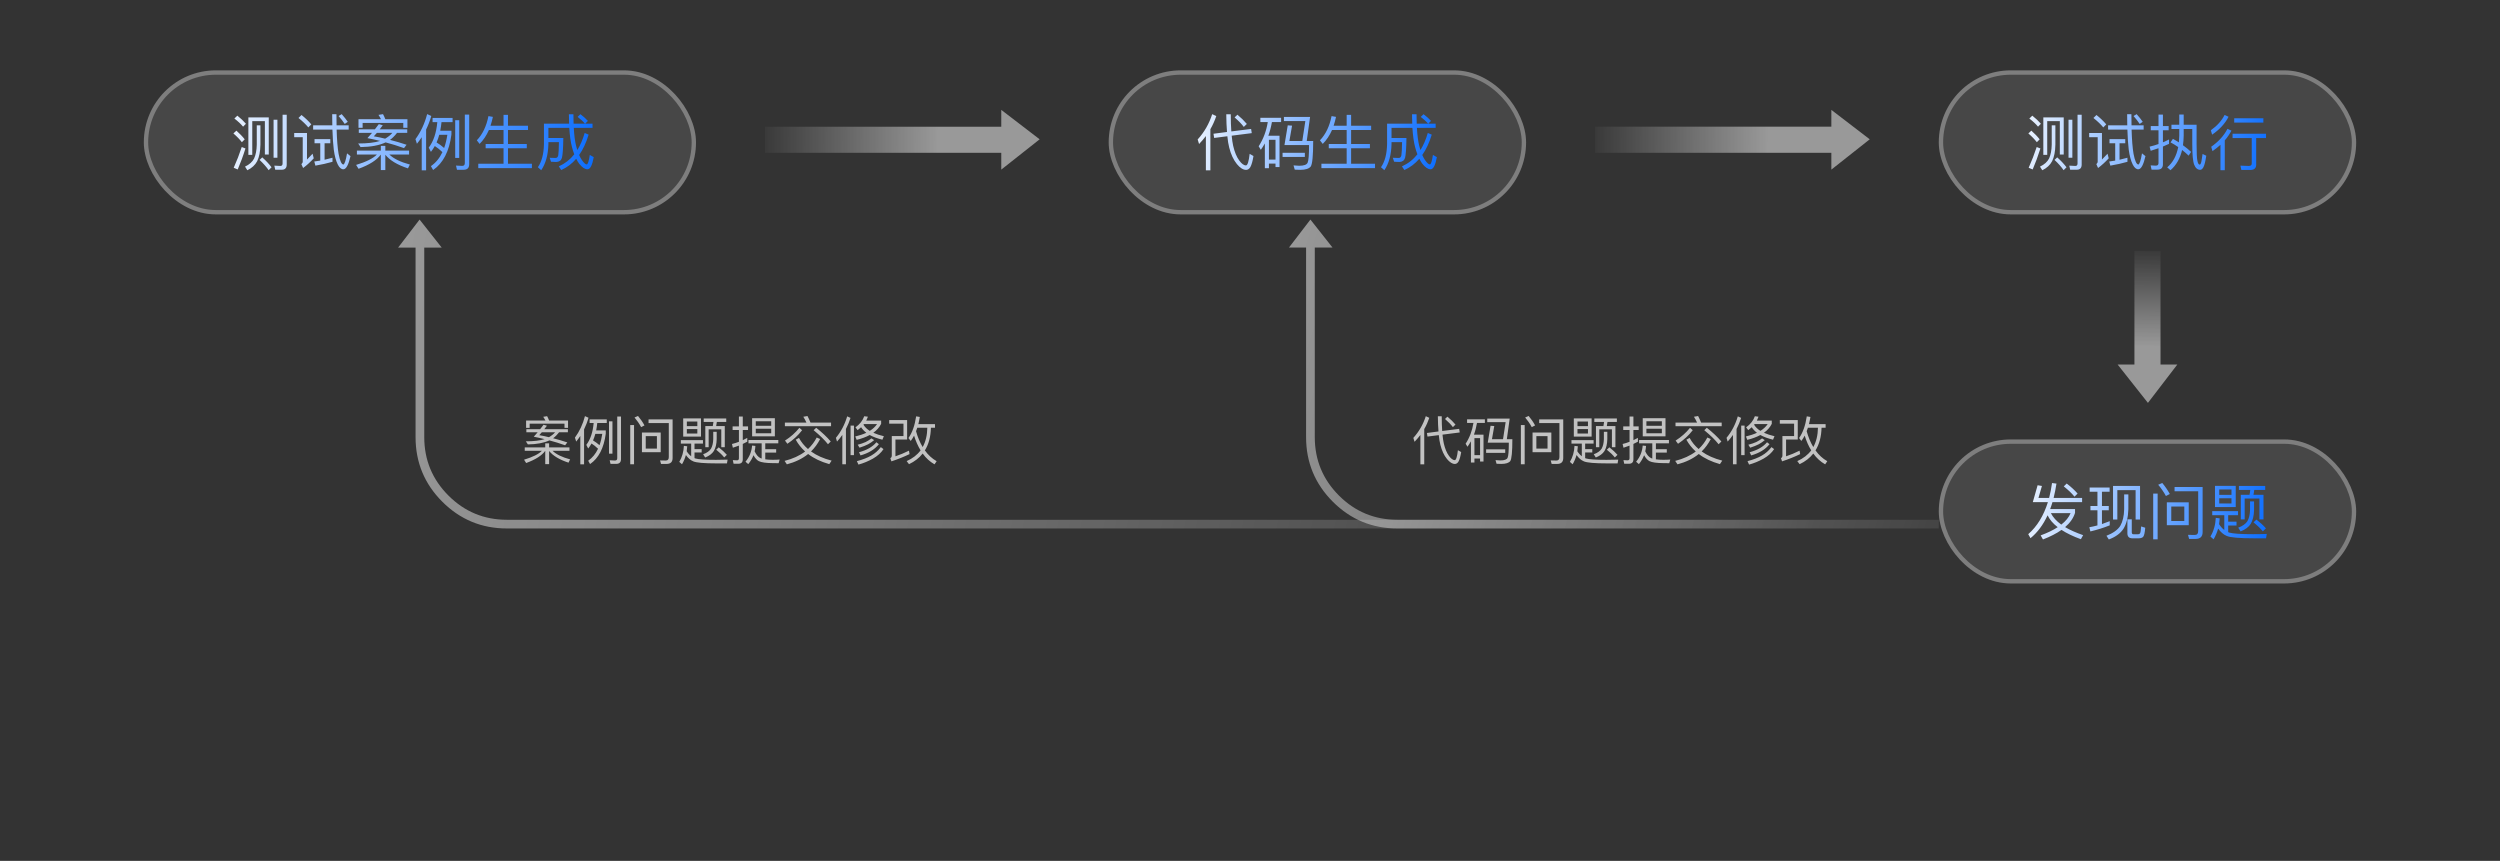<svg xmlns="http://www.w3.org/2000/svg" xmlns:xlink="http://www.w3.org/1999/xlink" fill="none" version="1.1" width="575" height="198" viewBox="0 0 575 198"><rect x="0" y="0" width="575" height="198" fill="#333333" stroke="none"/><defs><linearGradient x1="44.121" y1="32.747" x2="140.902" y2="41.266" gradientUnits="userSpaceOnUse" id="master_svg0_113_18584"><stop offset="0%" stop-color="#FFFFFF" stop-opacity="1"/><stop offset="100%" stop-color="#0066FE" stop-opacity="1"/></linearGradient><linearGradient x1="269.027" y1="32.747" x2="333.547" y2="41.266" gradientUnits="userSpaceOnUse" id="master_svg1_113_18584"><stop offset="0%" stop-color="#FFFFFF" stop-opacity="1"/><stop offset="100%" stop-color="#0066FE" stop-opacity="1"/></linearGradient><linearGradient x1="459.947" y1="32.747" x2="524.467" y2="41.266" gradientUnits="userSpaceOnUse" id="master_svg2_113_18584"><stop offset="0%" stop-color="#FFFFFF" stop-opacity="1"/><stop offset="100%" stop-color="#0066FE" stop-opacity="1"/></linearGradient><linearGradient x1="459.947" y1="117.636" x2="524.467" y2="126.155" gradientUnits="userSpaceOnUse" id="master_svg3_113_18584"><stop offset="0%" stop-color="#FFFFFF" stop-opacity="1"/><stop offset="100%" stop-color="#0066FE" stop-opacity="1"/></linearGradient><linearGradient x1="1" y1="-0.045" x2="0.999" y2="0.634" id="master_svg4_499_31411"><stop offset="0%" stop-color="#FFFFFF" stop-opacity="0"/><stop offset="100%" stop-color="#FFFFFF" stop-opacity="1"/></linearGradient><linearGradient x1="1" y1="-0.045" x2="0.999" y2="0.634" id="master_svg5_499_31411"><stop offset="0%" stop-color="#FFFFFF" stop-opacity="0"/><stop offset="100%" stop-color="#FFFFFF" stop-opacity="1"/></linearGradient><linearGradient x1="1" y1="-0.045" x2="0.998" y2="0.634" id="master_svg6_499_31411"><stop offset="0%" stop-color="#FFFFFF" stop-opacity="0"/><stop offset="100%" stop-color="#FFFFFF" stop-opacity="1"/></linearGradient><linearGradient x1="0" y1="0.036" x2="0.964" y2="0.077" id="master_svg7_499_38019"><stop offset="0%" stop-color="#FFFFFF" stop-opacity="1"/><stop offset="100%" stop-color="#FFFFFF" stop-opacity="0"/></linearGradient><linearGradient x1="0" y1="0.036" x2="1.351" y2="0.248" id="master_svg8_499_38015"><stop offset="0%" stop-color="#FFFFFF" stop-opacity="1"/><stop offset="100%" stop-color="#FFFFFF" stop-opacity="0"/></linearGradient></defs><g><g><path d="M125.011,97.689C124.771,98.025,124.507,98.373,124.231,98.721L121.063,98.721L121.063,99.417L123.667,99.417C123.379,99.753,123.079,100.089,122.767,100.449C123.595,100.605,124.423,100.785,125.263,101.001C124.207,101.337,122.767,101.505,120.943,101.505L121.411,102.213C123.451,102.189,125.095,101.877,126.355,101.289C127.567,101.613,128.779,101.985,129.979,102.417L130.483,101.757C129.367,101.385,128.275,101.061,127.219,100.797C127.711,100.437,128.167,99.981,128.599,99.417L130.615,99.417L130.615,98.721L125.179,98.721C125.371,98.469,125.575,98.205,125.791,97.917L125.011,97.689ZM126.259,100.557C125.503,100.365,124.759,100.209,124.027,100.089C124.207,99.897,124.411,99.669,124.627,99.417L127.675,99.417C127.315,99.849,126.835,100.221,126.259,100.557ZM130.651,96.717L126.295,96.717C126.151,96.357,126.007,96.021,125.839,95.721L124.939,95.865C125.119,96.129,125.287,96.405,125.443,96.717L121.003,96.717L121.003,98.409L121.819,98.409L121.819,97.449L129.835,97.449L129.835,98.409L130.651,98.409L130.651,96.717ZM120.691,102.909L120.691,103.677L124.639,103.677C123.895,104.445,122.527,105.129,120.535,105.729L121.015,106.497C123.175,105.705,124.639,104.769,125.407,103.689L125.407,106.749L126.295,106.749L126.295,103.725C127.183,104.829,128.671,105.729,130.759,106.413L131.131,105.657C129.295,105.165,127.939,104.505,127.075,103.677L130.975,103.677L130.975,102.909L126.295,102.909L126.295,101.973L125.407,101.973L125.407,102.909L120.691,102.909ZM135.607,96.465L135.607,97.293L136.543,97.293C136.351,99.417,135.787,101.097,134.851,102.321L135.283,103.161C135.559,102.813,135.811,102.429,136.051,102.009C136.543,102.321,137.047,102.717,137.551,103.209C136.999,104.385,136.243,105.309,135.283,105.969L135.715,106.737C137.683,105.393,138.895,103.065,139.327,99.741L139.327,98.997L137.119,98.997C137.227,98.457,137.311,97.893,137.371,97.293L139.555,97.293L139.555,96.465L135.607,96.465ZM136.399,101.301C136.603,100.833,136.783,100.329,136.927,99.789L138.523,99.789C138.379,100.725,138.175,101.601,137.887,102.393C137.419,101.985,136.927,101.613,136.399,101.301ZM141.739,106.689C142.459,106.689,142.831,106.317,142.831,105.597L142.831,95.805L141.967,95.805L141.967,105.381C141.967,105.741,141.787,105.921,141.439,105.921C141.055,105.921,140.659,105.897,140.227,105.861L140.419,106.689L141.739,106.689ZM133.471,100.269L133.471,106.797L134.335,106.797L134.335,98.757C134.743,97.917,135.091,97.029,135.355,96.081L134.539,95.709C134.059,97.569,133.291,99.213,132.235,100.653L132.523,101.565C132.859,101.157,133.171,100.725,133.471,100.269ZM140.071,96.909L140.071,104.349L140.863,104.349L140.863,96.909L140.071,96.909ZM153.319,106.701C154.231,106.701,154.699,106.245,154.699,105.357L154.699,96.465L149.167,96.465L149.167,97.305L153.823,97.305L153.823,105.129C153.823,105.657,153.595,105.921,153.139,105.921L151.819,105.897L152.035,106.701L153.319,106.701ZM144.955,97.761L144.955,106.785L145.831,106.785L145.831,97.761L144.955,97.761ZM147.643,99.489L147.643,104.001L151.963,104.001L151.963,99.489L147.643,99.489ZM151.087,103.173L148.519,103.173L148.519,100.317L151.087,100.317L151.087,103.173ZM146.743,95.673L145.939,96.021C146.491,96.669,147.007,97.401,147.463,98.241L148.231,97.845C147.799,97.053,147.295,96.333,146.743,95.673ZM164.647,105.765C162.187,105.765,160.615,105.657,159.919,105.441C159.871,105.417,159.811,105.393,159.739,105.369L159.739,104.061L161.383,104.061L161.383,103.293L159.739,103.293L159.739,102.021L161.683,102.021L161.683,101.229L156.595,101.229L156.595,102.021L158.971,102.021L158.971,104.937C158.599,104.661,158.251,104.277,157.939,103.785C157.999,103.425,158.035,103.053,158.059,102.645L157.291,102.549C157.231,103.917,156.883,105.141,156.235,106.233L156.859,106.785C157.243,106.137,157.543,105.429,157.759,104.661C158.251,105.357,158.815,105.849,159.451,106.113C160.171,106.425,161.959,106.581,164.839,106.581L167.203,106.581L167.347,105.717C166.747,105.741,165.847,105.765,164.647,105.765ZM157.135,96.237L157.135,100.425L161.227,100.425L161.227,96.237L157.135,96.237ZM160.387,99.705L157.975,99.705L157.975,98.685L160.387,98.685L160.387,99.705ZM157.975,98.013L157.975,96.957L160.387,96.957L160.387,98.013L157.975,98.013ZM161.851,96.249L161.851,97.041L164.095,97.041C164.059,97.365,164.011,97.689,163.939,98.001L162.223,98.001L162.223,102.849L162.991,102.849L162.991,98.745L165.895,98.745L165.895,102.849L166.699,102.849L166.699,98.001L164.719,98.001C164.791,97.689,164.839,97.377,164.875,97.041L167.035,97.041L167.035,96.249L161.851,96.249ZM165.307,102.885L164.731,103.437C165.511,104.061,166.123,104.661,166.567,105.213L167.179,104.613C166.675,104.037,166.051,103.461,165.307,102.885ZM164.047,99.309L164.047,101.001C164.023,101.901,163.843,102.633,163.531,103.197C163.183,103.737,162.583,104.169,161.719,104.481L162.187,105.225C163.099,104.865,163.771,104.373,164.179,103.737C164.587,103.053,164.815,102.141,164.839,101.001L164.839,99.309L164.047,99.309ZM169.807,106.665C170.491,106.665,170.839,106.317,170.839,105.645L170.839,102.105C171.187,101.937,171.535,101.769,171.871,101.589L171.871,100.713C171.535,100.905,171.187,101.073,170.839,101.241L170.839,98.901L172.051,98.901L172.051,98.073L170.839,98.073L170.839,95.805L169.951,95.805L169.951,98.073L168.499,98.073L168.499,98.901L169.951,98.901L169.951,101.613C169.423,101.817,168.895,101.985,168.355,102.117L168.559,102.981C169.027,102.837,169.495,102.669,169.951,102.489L169.951,105.417C169.951,105.717,169.795,105.873,169.507,105.873C169.195,105.873,168.883,105.849,168.547,105.825L168.727,106.665L169.807,106.665ZM172.987,96.189L172.987,100.353L178.219,100.353L178.219,96.189L172.987,96.189ZM177.379,99.645L173.827,99.645L173.827,98.613L177.379,98.613L177.379,99.645ZM173.827,97.941L173.827,96.897L177.379,96.897L177.379,97.941L173.827,97.941ZM172.147,101.193L172.147,101.961L175.183,101.961L175.183,105.465C175.075,105.429,174.979,105.393,174.895,105.357C174.391,105.129,173.947,104.613,173.563,103.809C173.659,103.401,173.719,102.993,173.743,102.561L172.975,102.477C172.879,103.845,172.375,105.093,171.463,106.197L172.099,106.749C172.615,106.125,173.011,105.441,173.299,104.697C173.659,105.369,174.079,105.825,174.535,106.065C175.111,106.353,176.191,106.509,177.775,106.521C178.159,106.521,178.603,106.533,179.083,106.533L179.323,105.693C178.879,105.729,178.339,105.753,177.715,105.753C177.055,105.753,176.491,105.717,176.011,105.645L176.011,104.097L178.519,104.097L178.519,103.317L176.011,103.317L176.011,101.961L179.011,101.961L179.011,101.193L172.147,101.193ZM180.523,97.197L180.523,98.025L191.143,98.025L191.143,97.197L186.415,97.197C186.199,96.645,185.959,96.141,185.719,95.685L184.759,95.853C185.023,96.261,185.263,96.705,185.479,97.197L180.523,97.197ZM187.723,98.385L187.135,98.949C188.539,100.101,189.643,101.169,190.435,102.177L191.071,101.541C190.171,100.485,189.055,99.441,187.723,98.385ZM187.843,100.629C187.327,101.637,186.655,102.513,185.839,103.281C184.987,102.549,184.291,101.697,183.763,100.713L183.019,101.133C183.583,102.141,184.303,103.053,185.179,103.845C183.919,104.805,182.347,105.525,180.451,106.005L180.979,106.797C182.899,106.293,184.531,105.501,185.875,104.421C187.171,105.429,188.791,106.197,190.735,106.749L191.275,105.945C189.403,105.465,187.831,104.769,186.535,103.833C187.363,103.029,188.059,102.081,188.635,100.977L187.843,100.629ZM183.859,98.397C182.959,99.525,181.855,100.497,180.547,101.337L181.099,102.069C182.443,101.181,183.571,100.137,184.483,98.949L183.859,98.397ZM198.775,95.733C198.415,96.741,197.743,97.593,196.759,98.289L197.251,98.937C197.539,98.721,197.803,98.505,198.055,98.265C198.343,98.721,198.751,99.153,199.255,99.537C198.535,99.873,197.683,100.161,196.711,100.389L197.035,101.169C198.199,100.881,199.195,100.509,200.035,100.053C200.815,100.485,201.787,100.845,202.951,101.133L203.287,100.329C202.363,100.113,201.559,99.849,200.863,99.537C201.667,98.961,202.267,98.277,202.663,97.485L202.663,96.741L199.231,96.741C199.375,96.453,199.507,96.153,199.615,95.841L198.775,95.733ZM198.595,97.689C198.631,97.641,198.667,97.581,198.715,97.533L201.727,97.533C201.319,98.133,200.767,98.649,200.047,99.105C199.411,98.697,198.931,98.229,198.595,97.689ZM194.851,95.757C194.311,97.617,193.447,99.261,192.259,100.701L192.511,101.565C192.955,101.085,193.363,100.569,193.735,100.029L193.735,106.785L194.563,106.785L194.563,98.661C194.983,97.869,195.331,97.017,195.619,96.117L194.851,95.757ZM195.631,97.881L195.631,104.673L196.411,104.673L196.411,97.881L195.631,97.881ZM200.431,100.833C200.023,101.145,199.591,101.421,199.111,101.661C198.559,101.913,197.947,102.117,197.275,102.285L197.695,102.969C198.511,102.705,199.171,102.441,199.675,102.177C200.143,101.925,200.599,101.613,201.055,101.229L200.431,100.833ZM201.571,101.721C200.683,102.777,199.351,103.545,197.575,104.013L197.923,104.745C199.783,104.217,201.187,103.365,202.147,102.165L201.571,101.721ZM197.443,106.857C198.595,106.545,199.711,106.077,200.791,105.477C201.871,104.853,202.675,104.121,203.203,103.293L202.591,102.837C201.991,103.629,201.259,104.277,200.407,104.769C199.555,105.273,198.451,105.705,197.083,106.065L197.443,106.857ZM210.979,98.373L213.283,98.373C213.259,100.101,212.899,101.589,212.215,102.825C211.591,101.793,211.075,100.569,210.691,99.177C210.787,98.925,210.883,98.661,210.979,98.373ZM214.111,98.373L215.047,98.373L215.047,97.545L211.219,97.545C211.339,97.041,211.459,96.489,211.555,95.901L210.715,95.757C210.403,97.857,209.815,99.525,208.939,100.749L209.467,101.421C209.743,101.061,209.995,100.653,210.235,100.197C210.631,101.481,211.135,102.609,211.735,103.581C210.955,104.637,209.887,105.453,208.531,106.053L209.071,106.761C210.367,106.149,211.423,105.333,212.215,104.313C212.971,105.369,213.883,106.197,214.939,106.797L215.431,106.077C214.375,105.477,213.475,104.649,212.719,103.593C213.595,102.189,214.063,100.449,214.111,98.373ZM205.951,104.949L205.951,101.085L208.639,101.085L208.639,96.621L204.511,96.621L204.511,97.449L207.799,97.449L207.799,100.293L205.111,100.293L205.111,104.769C205.111,105.081,204.991,105.273,204.775,105.369L205.027,106.113C206.563,105.609,207.943,105.045,209.191,104.445L209.059,103.653C208.003,104.181,206.959,104.613,205.951,104.949Z" fill="#FFFFFF" fill-opacity="0.7"/></g><g><path d="M335.604,98.637L331.704,99.129C331.632,98.157,331.596,97.029,331.596,95.745L330.708,95.745C330.72,97.065,330.768,98.229,330.852,99.237L328.188,99.585L328.32,100.413L330.924,100.077C331.008,100.965,331.128,101.697,331.284,102.297C331.62,103.641,332.124,104.733,332.808,105.573C333.432,106.329,334.044,106.713,334.632,106.713C334.956,106.701,335.232,106.521,335.448,106.173C335.712,105.693,335.916,104.961,336.072,103.977L335.316,103.545C335.148,105.057,334.908,105.825,334.584,105.837C334.176,105.825,333.732,105.501,333.264,104.853C332.748,104.157,332.352,103.197,332.064,101.949C331.944,101.397,331.848,100.737,331.776,99.969L335.736,99.465L335.604,98.637ZM326.688,100.041L326.688,106.797L327.576,106.797L327.576,98.685C328.044,97.881,328.428,97.017,328.74,96.105L327.936,95.721C327.336,97.593,326.388,99.261,325.068,100.713L325.344,101.613C325.824,101.109,326.28,100.593,326.688,100.041ZM332.904,95.829L332.352,96.369C333.12,97.029,333.732,97.653,334.164,98.241L334.764,97.653C334.26,97.053,333.636,96.441,332.904,95.829ZM341.208,99.981L339,99.981C339.312,99.141,339.54,98.241,339.708,97.281L341.52,97.281L341.52,96.441L337.428,96.441L337.428,97.281L338.892,97.281C338.604,99.069,338.004,100.665,337.092,102.057L337.524,102.753C337.812,102.345,338.076,101.925,338.316,101.493L338.316,106.377L339.12,106.377L339.12,105.465L340.416,105.465L340.416,106.149L341.208,106.149L341.208,99.981ZM339.12,104.685L339.12,100.773L340.416,100.773L340.416,104.685L339.12,104.685ZM342.828,97.929L342.18,101.817L347.028,101.817C347.028,103.737,346.932,104.901,346.74,105.309C346.56,105.693,346.008,105.897,345.084,105.897C344.868,105.897,344.496,105.873,343.968,105.825L344.208,106.665C344.592,106.689,344.952,106.701,345.288,106.701C346.344,106.701,347.028,106.473,347.364,106.041C347.676,105.585,347.844,103.917,347.844,101.013L346.572,101.013L347.232,96.273L342.072,96.273L342.072,97.089L346.296,97.089L345.696,101.013L343.152,101.013L343.68,97.989L342.828,97.929ZM341.808,103.341L341.808,104.157L346.2,104.157L346.2,103.341L341.808,103.341ZM358.164,106.701C359.076,106.701,359.544,106.245,359.544,105.357L359.544,96.465L354.012,96.465L354.012,97.305L358.668,97.305L358.668,105.129C358.668,105.657,358.44,105.921,357.984,105.921L356.664,105.897L356.88,106.701L358.164,106.701ZM349.8,97.761L349.8,106.785L350.676,106.785L350.676,97.761L349.8,97.761ZM352.488,99.489L352.488,104.001L356.808,104.001L356.808,99.489L352.488,99.489ZM355.932,103.173L353.364,103.173L353.364,100.317L355.932,100.317L355.932,103.173ZM351.588,95.673L350.784,96.021C351.336,96.669,351.852,97.401,352.308,98.241L353.076,97.845C352.644,97.053,352.14,96.333,351.588,95.673ZM369.492,105.765C367.032,105.765,365.46,105.657,364.764,105.441C364.716,105.417,364.656,105.393,364.584,105.369L364.584,104.061L366.228,104.061L366.228,103.293L364.584,103.293L364.584,102.021L366.528,102.021L366.528,101.229L361.44,101.229L361.44,102.021L363.816,102.021L363.816,104.937C363.444,104.661,363.096,104.277,362.784,103.785C362.844,103.425,362.88,103.053,362.904,102.645L362.136,102.549C362.076,103.917,361.728,105.141,361.08,106.233L361.704,106.785C362.088,106.137,362.388,105.429,362.604,104.661C363.096,105.357,363.66,105.849,364.296,106.113C365.016,106.425,366.804,106.581,369.684,106.581L372.048,106.581L372.192,105.717C371.592,105.741,370.692,105.765,369.492,105.765ZM361.98,96.237L361.98,100.425L366.072,100.425L366.072,96.237L361.98,96.237ZM365.232,99.705L362.82,99.705L362.82,98.685L365.232,98.685L365.232,99.705ZM362.82,98.013L362.82,96.957L365.232,96.957L365.232,98.013L362.82,98.013ZM366.696,96.249L366.696,97.041L368.94,97.041C368.904,97.365,368.856,97.689,368.784,98.001L367.068,98.001L367.068,102.849L367.836,102.849L367.836,98.745L370.74,98.745L370.74,102.849L371.544,102.849L371.544,98.001L369.564,98.001C369.636,97.689,369.684,97.377,369.72,97.041L371.88,97.041L371.88,96.249L366.696,96.249ZM370.152,102.885L369.576,103.437C370.356,104.061,370.968,104.661,371.412,105.213L372.024,104.613C371.52,104.037,370.896,103.461,370.152,102.885ZM368.892,99.309L368.892,101.001C368.868,101.901,368.688,102.633,368.376,103.197C368.028,103.737,367.428,104.169,366.564,104.481L367.032,105.225C367.944,104.865,368.616,104.373,369.024,103.737C369.432,103.053,369.66,102.141,369.684,101.001L369.684,99.309L368.892,99.309ZM374.652,106.665C375.336,106.665,375.684,106.317,375.684,105.645L375.684,102.105C376.032,101.937,376.38,101.769,376.716,101.589L376.716,100.713C376.38,100.905,376.032,101.073,375.684,101.241L375.684,98.901L376.896,98.901L376.896,98.073L375.684,98.073L375.684,95.805L374.796,95.805L374.796,98.073L373.344,98.073L373.344,98.901L374.796,98.901L374.796,101.613C374.268,101.817,373.74,101.985,373.2,102.117L373.404,102.981C373.872,102.837,374.34,102.669,374.796,102.489L374.796,105.417C374.796,105.717,374.64,105.873,374.352,105.873C374.04,105.873,373.728,105.849,373.392,105.825L373.572,106.665L374.652,106.665ZM377.832,96.189L377.832,100.353L383.064,100.353L383.064,96.189L377.832,96.189ZM382.224,99.645L378.672,99.645L378.672,98.613L382.224,98.613L382.224,99.645ZM378.672,97.941L378.672,96.897L382.224,96.897L382.224,97.941L378.672,97.941ZM376.992,101.193L376.992,101.961L380.028,101.961L380.028,105.465C379.92,105.429,379.824,105.393,379.74,105.357C379.236,105.129,378.792,104.613,378.408,103.809C378.504,103.401,378.564,102.993,378.588,102.561L377.82,102.477C377.724,103.845,377.22,105.093,376.308,106.197L376.944,106.749C377.46,106.125,377.856,105.441,378.144,104.697C378.504,105.369,378.924,105.825,379.38,106.065C379.956,106.353,381.036,106.509,382.62,106.521C383.004,106.521,383.448,106.533,383.928,106.533L384.168,105.693C383.724,105.729,383.184,105.753,382.56,105.753C381.9,105.753,381.336,105.717,380.856,105.645L380.856,104.097L383.364,104.097L383.364,103.317L380.856,103.317L380.856,101.961L383.856,101.961L383.856,101.193L376.992,101.193ZM385.368,97.197L385.368,98.025L395.988,98.025L395.988,97.197L391.26,97.197C391.044,96.645,390.804,96.141,390.564,95.685L389.604,95.853C389.868,96.261,390.108,96.705,390.324,97.197L385.368,97.197ZM392.568,98.385L391.98,98.949C393.384,100.101,394.488,101.169,395.28,102.177L395.916,101.541C395.016,100.485,393.9,99.441,392.568,98.385ZM392.688,100.629C392.172,101.637,391.5,102.513,390.684,103.281C389.832,102.549,389.136,101.697,388.608,100.713L387.864,101.133C388.428,102.141,389.148,103.053,390.024,103.845C388.764,104.805,387.192,105.525,385.296,106.005L385.824,106.797C387.744,106.293,389.376,105.501,390.72,104.421C392.016,105.429,393.636,106.197,395.58,106.749L396.12,105.945C394.248,105.465,392.676,104.769,391.38,103.833C392.208,103.029,392.904,102.081,393.48,100.977L392.688,100.629ZM388.704,98.397C387.804,99.525,386.7,100.497,385.392,101.337L385.944,102.069C387.288,101.181,388.416,100.137,389.328,98.949L388.704,98.397ZM403.62,95.733C403.26,96.741,402.588,97.593,401.604,98.289L402.096,98.937C402.384,98.721,402.648,98.505,402.9,98.265C403.188,98.721,403.596,99.153,404.1,99.537C403.38,99.873,402.528,100.161,401.556,100.389L401.88,101.169C403.044,100.881,404.04,100.509,404.88,100.053C405.66,100.485,406.632,100.845,407.796,101.133L408.132,100.329C407.208,100.113,406.404,99.849,405.708,99.537C406.512,98.961,407.112,98.277,407.508,97.485L407.508,96.741L404.076,96.741C404.22,96.453,404.352,96.153,404.46,95.841L403.62,95.733ZM403.44,97.689C403.476,97.641,403.512,97.581,403.56,97.533L406.572,97.533C406.164,98.133,405.612,98.649,404.892,99.105C404.256,98.697,403.776,98.229,403.44,97.689ZM399.696,95.757C399.156,97.617,398.292,99.261,397.104,100.701L397.356,101.565C397.8,101.085,398.208,100.569,398.58,100.029L398.58,106.785L399.408,106.785L399.408,98.661C399.828,97.869,400.176,97.017,400.464,96.117L399.696,95.757ZM400.476,97.881L400.476,104.673L401.256,104.673L401.256,97.881L400.476,97.881ZM405.276,100.833C404.868,101.145,404.436,101.421,403.956,101.661C403.404,101.913,402.792,102.117,402.12,102.285L402.54,102.969C403.356,102.705,404.016,102.441,404.52,102.177C404.988,101.925,405.444,101.613,405.9,101.229L405.276,100.833ZM406.416,101.721C405.528,102.777,404.196,103.545,402.42,104.013L402.768,104.745C404.628,104.217,406.032,103.365,406.992,102.165L406.416,101.721ZM402.288,106.857C403.44,106.545,404.556,106.077,405.636,105.477C406.716,104.853,407.52,104.121,408.048,103.293L407.436,102.837C406.836,103.629,406.104,104.277,405.252,104.769C404.4,105.273,403.296,105.705,401.928,106.065L402.288,106.857ZM415.824,98.373L418.128,98.373C418.104,100.101,417.744,101.589,417.06,102.825C416.436,101.793,415.92,100.569,415.536,99.177C415.632,98.925,415.728,98.661,415.824,98.373ZM418.956,98.373L419.892,98.373L419.892,97.545L416.064,97.545C416.184,97.041,416.304,96.489,416.4,95.901L415.56,95.757C415.248,97.857,414.66,99.525,413.784,100.749L414.312,101.421C414.588,101.061,414.84,100.653,415.08,100.197C415.476,101.481,415.98,102.609,416.58,103.581C415.8,104.637,414.732,105.453,413.376,106.053L413.916,106.761C415.212,106.149,416.268,105.333,417.06,104.313C417.816,105.369,418.728,106.197,419.784,106.797L420.276,106.077C419.22,105.477,418.32,104.649,417.564,103.593C418.44,102.189,418.908,100.449,418.956,98.373ZM410.796,104.949L410.796,101.085L413.484,101.085L413.484,96.621L409.356,96.621L409.356,97.449L412.644,97.449L412.644,100.293L409.956,100.293L409.956,104.769C409.956,105.081,409.836,105.273,409.62,105.369L409.872,106.113C411.408,105.609,412.788,105.045,414.036,104.445L413.904,103.653C412.848,104.181,411.804,104.613,410.796,104.949Z" fill="#FFFFFF" fill-opacity="0.7"/></g><g><g><rect x="33.08" y="16.185" width="126.999" height="33.125" rx="16.563" fill="#FFFFFF" fill-opacity="0.1"/><rect x="33.58" y="16.685" width="125.999" height="32.125" rx="16.063" fill-opacity="0" stroke-opacity="0.3" stroke="#FFFFFF" fill="none" stroke-width="1"/><g><path d="M54.592,26.603L53.906,27.261C54.76,27.919,55.432,28.549,55.908,29.137L56.566,28.465C56.034,27.849,55.376,27.219,54.592,26.603ZM54.368,30.047L53.682,30.691C54.508,31.405,55.152,32.077,55.628,32.707L56.286,32.049C55.768,31.377,55.124,30.719,54.368,30.047ZM55.6,33.813C55.068,35.437,54.452,37.033,53.752,38.587L54.676,38.979C55.32,37.467,55.922,35.857,56.454,34.149L55.6,33.813ZM61.816,26.995L57.126,26.995L57.126,35.619L58.022,35.619L58.022,27.863L60.92,27.863L60.92,35.535L61.816,35.535L61.816,26.995ZM60.318,36.193L59.702,36.781C60.598,37.621,61.284,38.405,61.788,39.147L62.46,38.475C61.886,37.719,61.172,36.949,60.318,36.193ZM59.058,28.829L59.058,33.267C59.03,34.569,58.82,35.619,58.456,36.431C58.064,37.215,57.364,37.845,56.356,38.321L56.888,39.161C57.924,38.657,58.68,37.957,59.142,37.089C59.618,36.137,59.87,34.863,59.898,33.267L59.898,28.829L59.058,28.829ZM64.84,39.035C65.568,39.035,65.946,38.629,65.946,37.845L65.946,26.393L64.994,26.393L64.994,37.607C64.994,37.971,64.826,38.167,64.504,38.167C64.056,38.167,63.58,38.139,63.09,38.097L63.3,39.035L64.84,39.035ZM62.922,27.541L62.922,36.277L63.804,36.277L63.804,27.541L62.922,27.541ZM73.66,32.945L73.66,36.935C73.212,37.019,72.75,37.089,72.288,37.145L72.54,38.097C73.94,37.859,75.256,37.565,76.474,37.215L76.474,36.277C75.886,36.445,75.27,36.599,74.654,36.739L74.654,32.945L75.97,32.945L75.97,32.007L72.344,32.007L72.344,32.945L73.66,32.945ZM78.966,38.937C79.61,38.937,80.156,37.929,80.618,35.913L79.82,35.269C79.54,36.935,79.246,37.789,78.966,37.845C78.546,37.789,78.182,36.977,77.874,35.381C77.65,34.065,77.496,32.217,77.426,29.809L80.198,29.809L80.198,28.829L77.412,28.829C77.384,28.031,77.384,27.177,77.384,26.267L76.404,26.267C76.404,27.163,76.404,28.017,76.432,28.829L72.022,28.829L72.022,29.809L76.46,29.809C76.516,31.643,76.614,33.183,76.768,34.415C76.964,35.871,77.272,37.005,77.692,37.845C78.056,38.573,78.49,38.937,78.966,38.937ZM78.588,26.253L77.874,26.687C78.462,27.359,78.938,27.961,79.288,28.507L79.988,28.017C79.652,27.513,79.19,26.925,78.588,26.253ZM69.348,26.449L68.648,27.135C69.6,27.891,70.356,28.619,70.916,29.305L71.602,28.605C70.986,27.877,70.244,27.163,69.348,26.449ZM67.668,30.593L67.668,31.559L69.628,31.559L69.628,37.173C69.628,37.383,69.516,37.579,69.32,37.747L69.712,38.643C70.58,37.999,71.392,37.257,72.162,36.417L71.896,35.353C71.448,35.843,71.028,36.291,70.608,36.697L70.608,30.593L67.668,30.593ZM87.128,28.549C86.848,28.941,86.54,29.347,86.218,29.753L82.522,29.753L82.522,30.565L85.56,30.565C85.224,30.957,84.874,31.349,84.51,31.769C85.476,31.951,86.442,32.161,87.422,32.413C86.19,32.805,84.51,33.001,82.382,33.001L82.928,33.827C85.308,33.799,87.226,33.435,88.696,32.749C90.11,33.127,91.524,33.561,92.924,34.065L93.512,33.295C92.21,32.861,90.936,32.483,89.704,32.175C90.278,31.755,90.81,31.223,91.314,30.565L93.666,30.565L93.666,29.753L87.324,29.753C87.548,29.459,87.786,29.151,88.038,28.815L87.128,28.549ZM88.584,31.895C87.702,31.671,86.834,31.489,85.98,31.349C86.19,31.125,86.428,30.859,86.68,30.565L90.236,30.565C89.816,31.069,89.256,31.503,88.584,31.895ZM93.708,27.415L88.626,27.415C88.458,26.995,88.29,26.603,88.094,26.253L87.044,26.421C87.254,26.729,87.45,27.051,87.632,27.415L82.452,27.415L82.452,29.389L83.404,29.389L83.404,28.269L92.756,28.269L92.756,29.389L93.708,29.389L93.708,27.415ZM82.088,34.639L82.088,35.535L86.694,35.535C85.826,36.431,84.23,37.229,81.906,37.929L82.466,38.825C84.986,37.901,86.694,36.809,87.59,35.549L87.59,39.119L88.626,39.119L88.626,35.591C89.662,36.879,91.398,37.929,93.834,38.727L94.268,37.845C92.126,37.271,90.544,36.501,89.536,35.535L94.086,35.535L94.086,34.639L88.626,34.639L88.626,33.547L87.59,33.547L87.59,34.639L82.088,34.639ZM99.49,27.121L99.49,28.087L100.582,28.087C100.358,30.565,99.7,32.525,98.608,33.953L99.112,34.933C99.434,34.527,99.728,34.079,100.008,33.589C100.582,33.953,101.17,34.415,101.758,34.989C101.114,36.361,100.232,37.439,99.112,38.209L99.616,39.105C101.912,37.537,103.326,34.821,103.83,30.943L103.83,30.075L101.254,30.075C101.38,29.445,101.478,28.787,101.548,28.087L104.096,28.087L104.096,27.121L99.49,27.121ZM100.414,32.763C100.652,32.217,100.862,31.629,101.03,30.999L102.892,30.999C102.724,32.091,102.486,33.113,102.15,34.037C101.604,33.561,101.03,33.127,100.414,32.763ZM106.644,39.049C107.484,39.049,107.918,38.615,107.918,37.775L107.918,26.351L106.91,26.351L106.91,37.523C106.91,37.943,106.7,38.153,106.294,38.153C105.846,38.153,105.384,38.125,104.88,38.083L105.104,39.049L106.644,39.049ZM96.998,31.559L96.998,39.175L98.006,39.175L98.006,29.795C98.482,28.815,98.888,27.779,99.196,26.673L98.244,26.239C97.684,28.409,96.788,30.327,95.556,32.007L95.892,33.071C96.284,32.595,96.648,32.091,96.998,31.559ZM104.698,27.639L104.698,36.319L105.622,36.319L105.622,27.639L104.698,27.639ZM112.454,29.893L115.814,29.893L115.814,33.127L111.698,33.127L111.698,34.107L115.814,34.107L115.814,37.663L110.004,37.663L110.004,38.671L122.338,38.671L122.338,37.663L116.836,37.663L116.836,34.107L121.162,34.107L121.162,33.127L116.836,33.127L116.836,29.893L121.442,29.893L121.442,28.913L116.836,28.913L116.836,26.421L115.814,26.421L115.814,28.913L112.818,28.913C113.028,28.283,113.21,27.611,113.364,26.883L112.342,26.701C111.88,29.039,110.984,30.901,109.668,32.273L110.312,33.099C111.18,32.231,111.894,31.167,112.454,29.893ZM133.496,26.267L132.852,26.883C133.566,27.429,134.126,27.947,134.546,28.451L131.928,28.451C131.9,27.779,131.886,27.065,131.886,26.281L130.85,26.281C130.85,27.037,130.864,27.751,130.892,28.451L125.11,28.451L125.11,33.113C125.068,35.395,124.606,37.173,123.71,38.461L124.48,39.147C125.516,37.635,126.076,35.619,126.132,33.113L126.132,32.693L128.554,32.693C128.526,34.233,128.484,35.241,128.4,35.717C128.316,36.109,128.12,36.319,127.812,36.333C127.434,36.333,126.972,36.319,126.426,36.291L126.734,37.201C127.182,37.229,127.588,37.257,127.924,37.257C128.624,37.229,129.058,36.921,129.24,36.319C129.422,35.633,129.534,34.107,129.562,31.741L126.132,31.741L126.132,29.417L130.934,29.417C131.046,31.167,131.242,32.637,131.55,33.813C131.704,34.415,131.886,34.975,132.082,35.493C131.116,36.711,129.926,37.635,128.526,38.265L129.086,39.105C130.402,38.517,131.55,37.663,132.53,36.515C132.74,36.949,132.978,37.341,133.23,37.677C133.902,38.517,134.532,38.937,135.12,38.937C135.75,38.937,136.226,37.999,136.562,36.137L135.652,35.633C135.442,37.075,135.204,37.803,134.952,37.817C134.672,37.817,134.294,37.481,133.832,36.809C133.608,36.487,133.398,36.095,133.202,35.647C134.098,34.387,134.826,32.819,135.386,30.971L134.476,30.579C134.042,32.077,133.482,33.393,132.782,34.513C132.684,34.205,132.586,33.883,132.502,33.533C132.25,32.525,132.068,31.153,131.97,29.417L136.282,29.417L136.282,28.451L134.574,28.451L135.218,27.807C134.742,27.289,134.168,26.771,133.496,26.267Z" fill="url(#master_svg0_113_18584)" fill-opacity="1"/></g></g></g><g><g><rect x="255" y="16.185" width="96" height="33.125" rx="16.563" fill="#FFFFFF" fill-opacity="0.1"/><rect x="255.5" y="16.685" width="95" height="32.125" rx="16.063" fill-opacity="0" stroke-opacity="0.3" stroke="#FFFFFF" fill="none" stroke-width="1"/><g><path d="M287.754,29.655L283.204,30.229C283.12,29.095,283.078,27.779,283.078,26.281L282.042,26.281C282.056,27.821,282.112,29.179,282.21,30.355L279.102,30.761L279.256,31.727L282.294,31.335C282.392,32.371,282.532,33.225,282.714,33.925C283.106,35.493,283.694,36.767,284.492,37.747C285.22,38.629,285.934,39.077,286.62,39.077C286.998,39.063,287.32,38.853,287.572,38.447C287.88,37.887,288.118,37.033,288.3,35.885L287.418,35.381C287.222,37.145,286.942,38.041,286.564,38.055C286.088,38.041,285.57,37.663,285.024,36.907C284.422,36.095,283.96,34.975,283.624,33.519C283.484,32.875,283.372,32.105,283.288,31.209L287.908,30.621L287.754,29.655ZM277.352,31.293L277.352,39.175L278.388,39.175L278.388,29.711C278.934,28.773,279.382,27.765,279.746,26.701L278.808,26.253C278.108,28.437,277.002,30.383,275.462,32.077L275.784,33.127C276.344,32.539,276.876,31.937,277.352,31.293ZM284.604,26.379L283.96,27.009C284.856,27.779,285.57,28.507,286.074,29.193L286.774,28.507C286.186,27.807,285.458,27.093,284.604,26.379ZM294.292,31.223L291.716,31.223C292.08,30.243,292.346,29.193,292.542,28.073L294.656,28.073L294.656,27.093L289.882,27.093L289.882,28.073L291.59,28.073C291.254,30.159,290.554,32.021,289.49,33.645L289.994,34.457C290.33,33.981,290.638,33.491,290.918,32.987L290.918,38.685L291.856,38.685L291.856,37.621L293.368,37.621L293.368,38.419L294.292,38.419L294.292,31.223ZM291.856,36.711L291.856,32.147L293.368,32.147L293.368,36.711L291.856,36.711ZM296.182,28.829L295.426,33.365L301.082,33.365C301.082,35.605,300.97,36.963,300.746,37.439C300.536,37.887,299.892,38.125,298.814,38.125C298.562,38.125,298.128,38.097,297.512,38.041L297.792,39.021C298.24,39.049,298.66,39.063,299.052,39.063C300.284,39.063,301.082,38.797,301.474,38.293C301.838,37.761,302.034,35.815,302.034,32.427L300.55,32.427L301.32,26.897L295.3,26.897L295.3,27.849L300.228,27.849L299.528,32.427L296.56,32.427L297.176,28.899L296.182,28.829ZM294.992,35.143L294.992,36.095L300.116,36.095L300.116,35.143L294.992,35.143ZM306.374,29.893L309.734,29.893L309.734,33.127L305.618,33.127L305.618,34.107L309.734,34.107L309.734,37.663L303.924,37.663L303.924,38.671L316.258,38.671L316.258,37.663L310.756,37.663L310.756,34.107L315.082,34.107L315.082,33.127L310.756,33.127L310.756,29.893L315.362,29.893L315.362,28.913L310.756,28.913L310.756,26.421L309.734,26.421L309.734,28.913L306.738,28.913C306.948,28.283,307.13,27.611,307.284,26.883L306.262,26.701C305.8,29.039,304.904,30.901,303.588,32.273L304.232,33.099C305.1,32.231,305.814,31.167,306.374,29.893ZM327.416,26.267L326.772,26.883C327.486,27.429,328.046,27.947,328.466,28.451L325.848,28.451C325.82,27.779,325.806,27.065,325.806,26.281L324.77,26.281C324.77,27.037,324.784,27.751,324.812,28.451L319.03,28.451L319.03,33.113C318.988,35.395,318.526,37.173,317.63,38.461L318.4,39.147C319.436,37.635,319.996,35.619,320.052,33.113L320.052,32.693L322.474,32.693C322.446,34.233,322.404,35.241,322.32,35.717C322.236,36.109,322.04,36.319,321.732,36.333C321.354,36.333,320.892,36.319,320.346,36.291L320.654,37.201C321.102,37.229,321.508,37.257,321.844,37.257C322.544,37.229,322.978,36.921,323.16,36.319C323.342,35.633,323.454,34.107,323.482,31.741L320.052,31.741L320.052,29.417L324.854,29.417C324.966,31.167,325.162,32.637,325.47,33.813C325.624,34.415,325.806,34.975,326.002,35.493C325.036,36.711,323.846,37.635,322.446,38.265L323.006,39.105C324.322,38.517,325.47,37.663,326.45,36.515C326.66,36.949,326.898,37.341,327.15,37.677C327.822,38.517,328.452,38.937,329.04,38.937C329.67,38.937,330.146,37.999,330.482,36.137L329.572,35.633C329.362,37.075,329.124,37.803,328.872,37.817C328.592,37.817,328.214,37.481,327.752,36.809C327.528,36.487,327.318,36.095,327.122,35.647C328.018,34.387,328.746,32.819,329.306,30.971L328.396,30.579C327.962,32.077,327.402,33.393,326.702,34.513C326.604,34.205,326.506,33.883,326.422,33.533C326.17,32.525,325.988,31.153,325.89,29.417L330.202,29.417L330.202,28.451L328.494,28.451L329.138,27.807C328.662,27.289,328.088,26.771,327.416,26.267Z" fill="url(#master_svg1_113_18584)" fill-opacity="1"/></g></g></g><g><g><rect x="445.92" y="16.185" width="96" height="33.125" rx="16.563" fill="#FFFFFF" fill-opacity="0.1"/><rect x="446.42" y="16.685" width="95" height="32.125" rx="16.063" fill-opacity="0" stroke-opacity="0.3" stroke="#FFFFFF" fill="none" stroke-width="1"/><g><path d="M467.432,26.603L466.746,27.261C467.6,27.919,468.272,28.549,468.748,29.137L469.406,28.465C468.874,27.849,468.216,27.219,467.432,26.603ZM467.208,30.047L466.522,30.691C467.348,31.405,467.992,32.077,468.468,32.707L469.126,32.049C468.608,31.377,467.964,30.719,467.208,30.047ZM468.44,33.813C467.908,35.437,467.292,37.033,466.592,38.587L467.516,38.979C468.16,37.467,468.762,35.857,469.294,34.149L468.44,33.813ZM474.656,26.995L469.966,26.995L469.966,35.619L470.862,35.619L470.862,27.863L473.76,27.863L473.76,35.535L474.656,35.535L474.656,26.995ZM473.158,36.193L472.542,36.781C473.438,37.621,474.124,38.405,474.628,39.147L475.3,38.475C474.726,37.719,474.012,36.949,473.158,36.193ZM471.898,28.829L471.898,33.267C471.87,34.569,471.66,35.619,471.296,36.431C470.904,37.215,470.204,37.845,469.196,38.321L469.728,39.161C470.764,38.657,471.52,37.957,471.982,37.089C472.458,36.137,472.71,34.863,472.738,33.267L472.738,28.829L471.898,28.829ZM477.68,39.035C478.408,39.035,478.786,38.629,478.786,37.845L478.786,26.393L477.834,26.393L477.834,37.607C477.834,37.971,477.666,38.167,477.344,38.167C476.896,38.167,476.42,38.139,475.93,38.097L476.14,39.035L477.68,39.035ZM475.762,27.541L475.762,36.277L476.644,36.277L476.644,27.541L475.762,27.541ZM486.5,32.945L486.5,36.935C486.052,37.019,485.59,37.089,485.128,37.145L485.38,38.097C486.78,37.859,488.096,37.565,489.314,37.215L489.314,36.277C488.726,36.445,488.11,36.599,487.494,36.739L487.494,32.945L488.81,32.945L488.81,32.007L485.184,32.007L485.184,32.945L486.5,32.945ZM491.806,38.937C492.45,38.937,492.996,37.929,493.458,35.913L492.66,35.269C492.38,36.935,492.086,37.789,491.806,37.845C491.386,37.789,491.022,36.977,490.714,35.381C490.49,34.065,490.336,32.217,490.266,29.809L493.038,29.809L493.038,28.829L490.252,28.829C490.224,28.031,490.224,27.177,490.224,26.267L489.244,26.267C489.244,27.163,489.244,28.017,489.272,28.829L484.862,28.829L484.862,29.809L489.3,29.809C489.356,31.643,489.454,33.183,489.608,34.415C489.804,35.871,490.112,37.005,490.532,37.845C490.896,38.573,491.33,38.937,491.806,38.937ZM491.428,26.253L490.714,26.687C491.302,27.359,491.778,27.961,492.128,28.507L492.828,28.017C492.492,27.513,492.03,26.925,491.428,26.253ZM482.188,26.449L481.488,27.135C482.44,27.891,483.196,28.619,483.756,29.305L484.442,28.605C483.826,27.877,483.084,27.163,482.188,26.449ZM480.508,30.593L480.508,31.559L482.468,31.559L482.468,37.173C482.468,37.383,482.356,37.579,482.16,37.747L482.552,38.643C483.42,37.999,484.232,37.257,485.002,36.417L484.736,35.353C484.288,35.843,483.868,36.291,483.448,36.697L483.448,30.593L480.508,30.593ZM506.044,39.063C506.324,39.063,506.576,38.853,506.8,38.433C507.038,37.985,507.248,37.103,507.444,35.815L506.59,35.409C506.506,36.067,506.422,36.627,506.338,37.075C506.226,37.593,506.086,37.859,505.946,37.859C505.694,37.859,505.526,37.579,505.414,37.019C505.274,36.473,505.218,35.199,505.218,33.197L505.218,28.689L502.25,28.689L502.25,26.337L501.228,26.337L501.228,28.689L499.436,28.689L499.436,29.669L501.228,29.669L501.228,31.209C501.214,31.741,501.186,32.245,501.144,32.749C500.696,32.469,500.248,32.189,499.772,31.937L499.226,32.749C499.814,33.057,500.402,33.407,500.99,33.827C500.598,35.843,499.758,37.397,498.456,38.489L499.212,39.147C500.528,38.027,501.41,36.487,501.886,34.499C502.376,34.877,502.88,35.311,503.384,35.801L503.958,34.933C503.37,34.387,502.74,33.883,502.082,33.407C502.18,32.721,502.236,31.993,502.25,31.209L502.25,29.669L504.224,29.669L504.224,33.197C504.224,35.563,504.364,37.131,504.672,37.901C504.966,38.657,505.428,39.049,506.044,39.063ZM496.202,39.021C497.042,39.021,497.476,38.601,497.476,37.775L497.476,33.701C497.952,33.505,498.414,33.309,498.876,33.085L498.876,32.077C498.414,32.315,497.952,32.539,497.476,32.735L497.476,29.963L498.792,29.963L498.792,28.997L497.476,28.997L497.476,26.351L496.454,26.351L496.454,28.997L494.676,28.997L494.676,29.963L496.454,29.963L496.454,33.127C495.796,33.365,495.11,33.561,494.41,33.729L494.662,34.681C495.278,34.499,495.866,34.303,496.454,34.093L496.454,37.523C496.454,37.901,496.244,38.097,495.852,38.097C495.46,38.097,495.068,38.069,494.648,38.041L494.858,39.021L496.202,39.021ZM513.87,27.205L513.87,28.199L520.576,28.199L520.576,27.205L513.87,27.205ZM513.492,30.761L513.492,31.755L517.902,31.755L517.902,37.621C517.902,37.985,517.664,38.167,517.216,38.167C516.6,38.167,515.97,38.139,515.298,38.097L515.508,39.091L517.566,39.091C518.462,39.091,518.924,38.685,518.924,37.873L518.924,31.755L521.192,31.755L521.192,30.761L513.492,30.761ZM511.658,26.435C511,27.751,509.95,28.927,508.494,29.963L508.788,30.971C510.524,29.781,511.784,28.409,512.568,26.855L511.658,26.435ZM512.316,29.627C511.532,31.181,510.286,32.553,508.578,33.757L508.872,34.765C509.544,34.303,510.146,33.813,510.706,33.309L510.706,39.147L511.7,39.147L511.7,32.287C512.316,31.587,512.82,30.831,513.226,30.047L512.316,29.627Z" fill="url(#master_svg2_113_18584)" fill-opacity="1"/></g></g></g><g><g><rect x="445.92" y="101.073" width="96" height="33.125" rx="16.563" fill="#FFFFFF" fill-opacity="0.1"/><rect x="446.42" y="101.573" width="95" height="32.125" rx="16.063" fill-opacity="0" stroke-opacity="0.3" stroke="#FFFFFF" fill="none" stroke-width="1"/><g><path d="M467.544,115.496L471.016,115.496C470.036,118.618,468.538,121.068,466.494,122.86L467.012,123.784C468.608,122.482,469.924,120.732,470.946,118.52C471.408,119.5,472.178,120.41,473.27,121.25C472.22,121.936,470.918,122.566,469.35,123.14L469.882,124.078C471.576,123.42,473.004,122.692,474.152,121.88C475.328,122.65,476.812,123.364,478.604,124.022L479.122,123.084C477.498,122.524,476.112,121.908,474.978,121.236C476.126,120.256,476.882,119.164,477.26,117.96L477.26,117.092L471.534,117.092C471.73,116.588,471.898,116.056,472.066,115.496L478.884,115.496L478.884,114.53L472.332,114.53C472.584,113.494,472.808,112.402,472.99,111.226L471.968,111.1C471.8,112.304,471.576,113.438,471.296,114.53L468.846,114.53L469.644,111.772L468.65,111.604L467.544,115.496ZM471.702,118.016L476.238,118.016C475.846,118.968,475.132,119.85,474.096,120.662C472.976,119.85,472.178,118.968,471.702,118.016ZM475.342,111.212L474.67,111.87C475.72,112.71,476.546,113.494,477.134,114.236L477.848,113.522C477.176,112.752,476.35,111.982,475.342,111.212ZM492.212,111.758L485.996,111.758L485.996,119.5L486.99,119.5L486.99,112.724L491.19,112.724L491.19,119.5L492.212,119.5L492.212,111.758ZM491.904,123.812C492.352,123.812,492.688,123.7,492.912,123.49C493.15,123.238,493.318,122.524,493.402,121.376L492.464,121.082C492.408,121.95,492.324,122.482,492.212,122.664C492.114,122.804,491.946,122.888,491.722,122.888L490.742,122.888C490.448,122.888,490.308,122.734,490.308,122.44L490.308,119.444L489.3,119.444L489.3,122.65C489.3,123.42,489.678,123.812,490.448,123.812L491.904,123.812ZM488.558,113.718L488.558,117.134C488.53,118.702,488.222,119.976,487.662,120.956C487.06,121.88,485.996,122.636,484.484,123.224L485.03,124.078C486.598,123.49,487.718,122.664,488.39,121.628C489.09,120.508,489.468,119.01,489.524,117.134L489.524,113.718L488.558,113.718ZM480.802,116.378L480.802,117.358L482.412,117.358L482.412,120.844C481.796,121.012,481.18,121.152,480.55,121.264L480.788,122.23C482.37,121.852,483.854,121.39,485.24,120.83L485.24,119.864C484.652,120.102,484.064,120.326,483.448,120.536L483.448,117.358L485.016,117.358L485.016,116.378L483.448,116.378L483.448,113.102L485.212,113.102L485.212,112.136L480.62,112.136L480.62,113.102L482.412,113.102L482.412,116.378L480.802,116.378ZM504.994,123.952C506.058,123.952,506.604,123.42,506.604,122.384L506.604,112.01L500.15,112.01L500.15,112.99L505.582,112.99L505.582,122.118C505.582,122.734,505.316,123.042,504.784,123.042L503.244,123.014L503.496,123.952L504.994,123.952ZM495.236,113.522L495.236,124.05L496.258,124.05L496.258,113.522L495.236,113.522ZM498.372,115.538L498.372,120.802L503.412,120.802L503.412,115.538L498.372,115.538ZM502.39,119.836L499.394,119.836L499.394,116.504L502.39,116.504L502.39,119.836ZM497.322,111.086L496.384,111.492C497.028,112.248,497.63,113.102,498.162,114.082L499.058,113.62C498.554,112.696,497.966,111.856,497.322,111.086ZM518.21,122.86C515.34,122.86,513.506,122.734,512.694,122.482C512.638,122.454,512.568,122.426,512.484,122.398L512.484,120.872L514.402,120.872L514.402,119.976L512.484,119.976L512.484,118.492L514.752,118.492L514.752,117.568L508.816,117.568L508.816,118.492L511.588,118.492L511.588,121.894C511.154,121.572,510.748,121.124,510.384,120.55C510.454,120.13,510.496,119.696,510.524,119.22L509.628,119.108C509.558,120.704,509.152,122.132,508.396,123.406L509.124,124.05C509.572,123.294,509.922,122.468,510.174,121.572C510.748,122.384,511.406,122.958,512.148,123.266C512.988,123.63,515.074,123.812,518.434,123.812L521.192,123.812L521.36,122.804C520.66,122.832,519.61,122.86,518.21,122.86ZM509.446,111.744L509.446,116.63L514.22,116.63L514.22,111.744L509.446,111.744ZM513.24,115.79L510.426,115.79L510.426,114.6L513.24,114.6L513.24,115.79ZM510.426,113.816L510.426,112.584L513.24,112.584L513.24,113.816L510.426,113.816ZM514.948,111.758L514.948,112.682L517.566,112.682C517.524,113.06,517.468,113.438,517.384,113.802L515.382,113.802L515.382,119.458L516.278,119.458L516.278,114.67L519.666,114.67L519.666,119.458L520.604,119.458L520.604,113.802L518.294,113.802C518.378,113.438,518.434,113.074,518.476,112.682L520.996,112.682L520.996,111.758L514.948,111.758ZM518.98,119.5L518.308,120.144C519.218,120.872,519.932,121.572,520.45,122.216L521.164,121.516C520.576,120.844,519.848,120.172,518.98,119.5ZM517.51,115.328L517.51,117.302C517.482,118.352,517.272,119.206,516.908,119.864C516.502,120.494,515.802,120.998,514.794,121.362L515.34,122.23C516.404,121.81,517.188,121.236,517.664,120.494C518.14,119.696,518.406,118.632,518.434,117.302L518.434,115.328L517.51,115.328Z" fill="url(#master_svg3_113_18584)" fill-opacity="1"/></g></g></g><g><g transform="matrix(0,-1,1,0,136.951,214.971)"><path d="M185.829,39.01L179.829,39.01L179.829,93.341L175.961,93.341L182.932,102.167L189.698,93.341L185.829,93.341L185.829,39.01Z" fill-rule="evenodd" fill="url(#master_svg4_499_31411)" fill-opacity="0.5"/></g></g><g><g transform="matrix(0,-1,1,0,327.871,405.891)"><path d="M376.75,39.01L370.75,39.01L370.75,93.341L366.881,93.341L373.852,102.167L380.618,93.341L376.75,93.341L376.75,39.01Z" fill-rule="evenodd" fill="url(#master_svg5_499_31411)" fill-opacity="0.5"/></g></g><g transform="matrix(0,1,-1,0,558.508,-443.068)"><g transform="matrix(0,-1,1,0,429.331,572.245)"><path d="M510.656,71.457L504.656,71.457L504.656,97.575L500.788,97.575L507.759,106.4L514.525,97.575L510.656,97.575L510.656,71.457Z" fill-rule="evenodd" fill="url(#master_svg6_499_31411)" fill-opacity="0.5"/></g></g><g><g><path d="M96.505,50.5L101.595,56.945L97.58,56.945L97.58,100.547Q97.58,108.417,103.145,113.982Q108.71,119.547,116.58,119.547L444.685,119.547L444.685,121.547L116.58,121.547Q107.882,121.547,101.731,115.396Q95.58,109.245,95.58,100.547L95.58,56.945L91.564,56.945L96.505,50.5Z" fill-rule="evenodd" fill="url(#master_svg7_499_38019)" fill-opacity="0.5"/></g></g><g><g><path d="M301.396,50.5L306.471,56.925L302.4,56.925L302.4,100.547Q302.4,108.417,307.965,113.982Q313.53,119.547,321.4,119.547L445.92,119.547L445.92,121.547L321.4,121.547Q312.702,121.547,306.551,115.396Q300.4,109.245,300.4,100.547L300.4,56.925L296.471,56.925L301.396,50.5Z" fill-rule="evenodd" fill="url(#master_svg8_499_38015)" fill-opacity="0.5"/></g></g><g><rect x="0" y="0" width="575" height="198" rx="0" fill="#D8D8D8" fill-opacity="0"/></g></g></svg>
